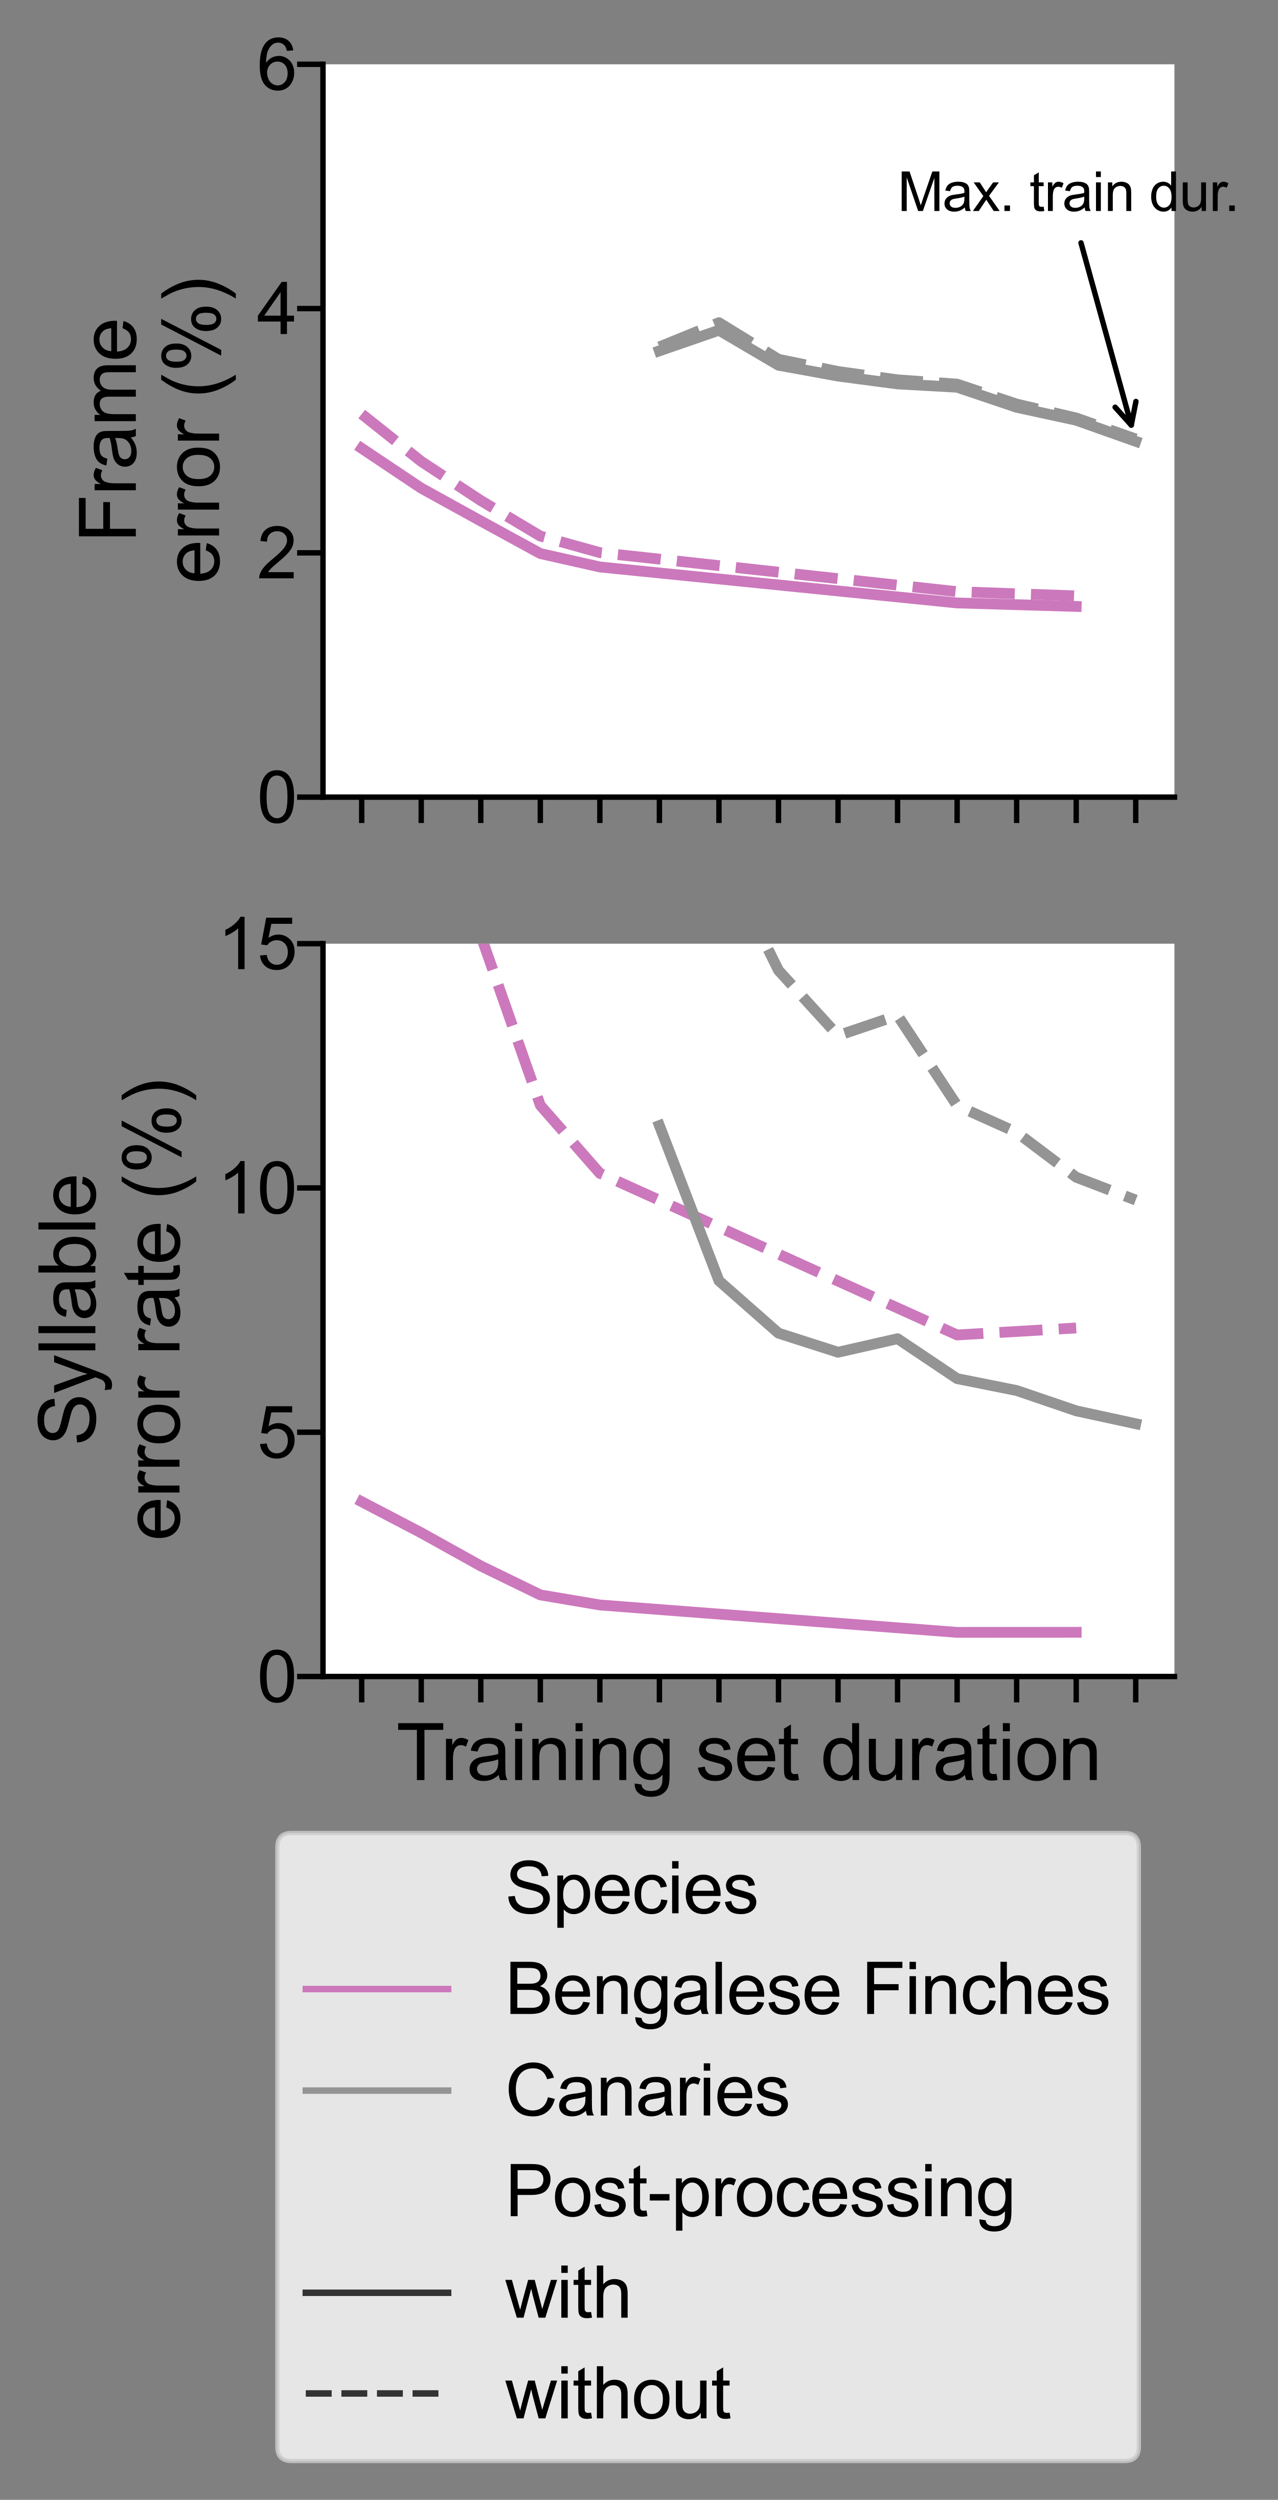 <?xml version="1.0" encoding="utf-8" standalone="no"?>
<!DOCTYPE svg PUBLIC "-//W3C//DTD SVG 1.1//EN"
  "http://www.w3.org/Graphics/SVG/1.1/DTD/svg11.dtd">
<svg height="463.589pt" version="1.1" viewBox="0 0 237.025 463.589" width="237.025pt" xmlns="http://www.w3.org/2000/svg" xmlns:xlink="http://www.w3.org/1999/xlink">
 <rect x="0" y="0" width="237.025" height="463.589" fill="#808080" stroke="none"/>
 <defs>
  <style type="text/css">*{stroke-linecap:butt;stroke-linejoin:round;}</style>
 </defs>
 <g id="figure_1">
  <g id="patch_1">
   <path d="M 0 463.589 
L 237.025 463.589 
L 237.025 0 
L 0 0 
z
" style="fill:none;"/>
  </g>
  <g id="axes_1">
   <g id="patch_2">
    <path d="M 59.904 147.824 
L 217.818 147.824 
L 217.818 11.924 
L 59.904 11.924 
z
" style="fill:#ffffff;"/>
   </g>
   <g id="matplotlib.axis_1">
    <g id="xtick_1">
     <g id="line2d_1">
      <defs>
       <path d="M 0 0 
L 0 4.8 
" id="me4cd575e4f" style="stroke:#000000;"/>
      </defs>
      <g>
       <use style="stroke:#000000;" x="67.082" xlink:href="#me4cd575e4f" y="147.824"/>
      </g>
     </g>
    </g>
    <g id="xtick_2">
     <g id="line2d_2">
      <g>
       <use style="stroke:#000000;" x="78.125" xlink:href="#me4cd575e4f" y="147.824"/>
      </g>
     </g>
    </g>
    <g id="xtick_3">
     <g id="line2d_3">
      <g>
       <use style="stroke:#000000;" x="89.168" xlink:href="#me4cd575e4f" y="147.824"/>
      </g>
     </g>
    </g>
    <g id="xtick_4">
     <g id="line2d_4">
      <g>
       <use style="stroke:#000000;" x="100.211" xlink:href="#me4cd575e4f" y="147.824"/>
      </g>
     </g>
    </g>
    <g id="xtick_5">
     <g id="line2d_5">
      <g>
       <use style="stroke:#000000;" x="111.254" xlink:href="#me4cd575e4f" y="147.824"/>
      </g>
     </g>
    </g>
    <g id="xtick_6">
     <g id="line2d_6">
      <g>
       <use style="stroke:#000000;" x="122.297" xlink:href="#me4cd575e4f" y="147.824"/>
      </g>
     </g>
    </g>
    <g id="xtick_7">
     <g id="line2d_7">
      <g>
       <use style="stroke:#000000;" x="133.34" xlink:href="#me4cd575e4f" y="147.824"/>
      </g>
     </g>
    </g>
    <g id="xtick_8">
     <g id="line2d_8">
      <g>
       <use style="stroke:#000000;" x="144.383" xlink:href="#me4cd575e4f" y="147.824"/>
      </g>
     </g>
    </g>
    <g id="xtick_9">
     <g id="line2d_9">
      <g>
       <use style="stroke:#000000;" x="155.426" xlink:href="#me4cd575e4f" y="147.824"/>
      </g>
     </g>
    </g>
    <g id="xtick_10">
     <g id="line2d_10">
      <g>
       <use style="stroke:#000000;" x="166.469" xlink:href="#me4cd575e4f" y="147.824"/>
      </g>
     </g>
    </g>
    <g id="xtick_11">
     <g id="line2d_11">
      <g>
       <use style="stroke:#000000;" x="177.512" xlink:href="#me4cd575e4f" y="147.824"/>
      </g>
     </g>
    </g>
    <g id="xtick_12">
     <g id="line2d_12">
      <g>
       <use style="stroke:#000000;" x="188.555" xlink:href="#me4cd575e4f" y="147.824"/>
      </g>
     </g>
    </g>
    <g id="xtick_13">
     <g id="line2d_13">
      <g>
       <use style="stroke:#000000;" x="199.598" xlink:href="#me4cd575e4f" y="147.824"/>
      </g>
     </g>
    </g>
    <g id="xtick_14">
     <g id="line2d_14">
      <g>
       <use style="stroke:#000000;" x="210.641" xlink:href="#me4cd575e4f" y="147.824"/>
      </g>
     </g>
    </g>
   </g>
   <g id="matplotlib.axis_2">
    <g id="ytick_1">
     <g id="line2d_15">
      <defs>
       <path d="M 0 0 
L -4.8 0 
" id="mebcdb7cc4c" style="stroke:#000000;"/>
      </defs>
      <g>
       <use style="stroke:#000000;" x="59.904" xlink:href="#mebcdb7cc4c" y="147.824"/>
      </g>
     </g>
     <g id="text_1">
      <!-- 0 -->
      <g transform="translate(47.664 152.548)scale(0.132 -0.132)">
       <defs>
        <path d="M 266 2259 
Q 266 3072 433 3567 
Q 600 4063 929 4331 
Q 1259 4600 1759 4600 
Q 2128 4600 2406 4451 
Q 2684 4303 2865 4023 
Q 3047 3744 3150 3342 
Q 3253 2941 3253 2259 
Q 3253 1453 3087 958 
Q 2922 463 2592 192 
Q 2263 -78 1759 -78 
Q 1097 -78 719 397 
Q 266 969 266 2259 
z
M 844 2259 
Q 844 1131 1108 757 
Q 1372 384 1759 384 
Q 2147 384 2411 759 
Q 2675 1134 2675 2259 
Q 2675 3391 2411 3762 
Q 2147 4134 1753 4134 
Q 1366 4134 1134 3806 
Q 844 3388 844 2259 
z
" id="ArialMT-30" transform="scale(0.016)"/>
       </defs>
       <use xlink:href="#ArialMT-30"/>
      </g>
     </g>
    </g>
    <g id="ytick_2">
     <g id="line2d_16">
      <g>
       <use style="stroke:#000000;" x="59.904" xlink:href="#mebcdb7cc4c" y="102.524"/>
      </g>
     </g>
     <g id="text_2">
      <!-- 2 -->
      <g transform="translate(47.664 107.248)scale(0.132 -0.132)">
       <defs>
        <path d="M 3222 541 
L 3222 0 
L 194 0 
Q 188 203 259 391 
Q 375 700 629 1000 
Q 884 1300 1366 1694 
Q 2113 2306 2375 2664 
Q 2638 3022 2638 3341 
Q 2638 3675 2398 3904 
Q 2159 4134 1775 4134 
Q 1369 4134 1125 3890 
Q 881 3647 878 3216 
L 300 3275 
Q 359 3922 746 4261 
Q 1134 4600 1788 4600 
Q 2447 4600 2831 4234 
Q 3216 3869 3216 3328 
Q 3216 3053 3103 2787 
Q 2991 2522 2730 2228 
Q 2469 1934 1863 1422 
Q 1356 997 1212 845 
Q 1069 694 975 541 
L 3222 541 
z
" id="ArialMT-32" transform="scale(0.016)"/>
       </defs>
       <use xlink:href="#ArialMT-32"/>
      </g>
     </g>
    </g>
    <g id="ytick_3">
     <g id="line2d_17">
      <g>
       <use style="stroke:#000000;" x="59.904" xlink:href="#mebcdb7cc4c" y="57.224"/>
      </g>
     </g>
     <g id="text_3">
      <!-- 4 -->
      <g transform="translate(47.664 61.948)scale(0.132 -0.132)">
       <defs>
        <path d="M 2069 0 
L 2069 1097 
L 81 1097 
L 81 1613 
L 2172 4581 
L 2631 4581 
L 2631 1613 
L 3250 1613 
L 3250 1097 
L 2631 1097 
L 2631 0 
L 2069 0 
z
M 2069 1613 
L 2069 3678 
L 634 1613 
L 2069 1613 
z
" id="ArialMT-34" transform="scale(0.016)"/>
       </defs>
       <use xlink:href="#ArialMT-34"/>
      </g>
     </g>
    </g>
    <g id="ytick_4">
     <g id="line2d_18">
      <g>
       <use style="stroke:#000000;" x="59.904" xlink:href="#mebcdb7cc4c" y="11.924"/>
      </g>
     </g>
     <g id="text_4">
      <!-- 6 -->
      <g transform="translate(47.664 16.648)scale(0.132 -0.132)">
       <defs>
        <path d="M 3184 3459 
L 2625 3416 
Q 2550 3747 2413 3897 
Q 2184 4138 1850 4138 
Q 1581 4138 1378 3988 
Q 1113 3794 959 3422 
Q 806 3050 800 2363 
Q 1003 2672 1297 2822 
Q 1591 2972 1913 2972 
Q 2475 2972 2870 2558 
Q 3266 2144 3266 1488 
Q 3266 1056 3080 686 
Q 2894 316 2569 119 
Q 2244 -78 1831 -78 
Q 1128 -78 684 439 
Q 241 956 241 2144 
Q 241 3472 731 4075 
Q 1159 4600 1884 4600 
Q 2425 4600 2770 4297 
Q 3116 3994 3184 3459 
z
M 888 1484 
Q 888 1194 1011 928 
Q 1134 663 1356 523 
Q 1578 384 1822 384 
Q 2178 384 2434 671 
Q 2691 959 2691 1453 
Q 2691 1928 2437 2201 
Q 2184 2475 1800 2475 
Q 1419 2475 1153 2201 
Q 888 1928 888 1484 
z
" id="ArialMT-36" transform="scale(0.016)"/>
       </defs>
       <use xlink:href="#ArialMT-36"/>
      </g>
     </g>
    </g>
    <g id="text_5">
     <!-- Frame -->
     <g transform="translate(25.192 100.674)rotate(-90)scale(0.144 -0.144)">
      <defs>
       <path d="M 525 0 
L 525 4581 
L 3616 4581 
L 3616 4041 
L 1131 4041 
L 1131 2622 
L 3281 2622 
L 3281 2081 
L 1131 2081 
L 1131 0 
L 525 0 
z
" id="ArialMT-46" transform="scale(0.016)"/>
       <path d="M 416 0 
L 416 3319 
L 922 3319 
L 922 2816 
Q 1116 3169 1280 3281 
Q 1444 3394 1641 3394 
Q 1925 3394 2219 3213 
L 2025 2691 
Q 1819 2813 1613 2813 
Q 1428 2813 1281 2702 
Q 1134 2591 1072 2394 
Q 978 2094 978 1738 
L 978 0 
L 416 0 
z
" id="ArialMT-72" transform="scale(0.016)"/>
       <path d="M 2588 409 
Q 2275 144 1986 34 
Q 1697 -75 1366 -75 
Q 819 -75 525 192 
Q 231 459 231 875 
Q 231 1119 342 1320 
Q 453 1522 633 1644 
Q 813 1766 1038 1828 
Q 1203 1872 1538 1913 
Q 2219 1994 2541 2106 
Q 2544 2222 2544 2253 
Q 2544 2597 2384 2738 
Q 2169 2928 1744 2928 
Q 1347 2928 1158 2789 
Q 969 2650 878 2297 
L 328 2372 
Q 403 2725 575 2942 
Q 747 3159 1072 3276 
Q 1397 3394 1825 3394 
Q 2250 3394 2515 3294 
Q 2781 3194 2906 3042 
Q 3031 2891 3081 2659 
Q 3109 2516 3109 2141 
L 3109 1391 
Q 3109 606 3145 398 
Q 3181 191 3288 0 
L 2700 0 
Q 2613 175 2588 409 
z
M 2541 1666 
Q 2234 1541 1622 1453 
Q 1275 1403 1131 1340 
Q 988 1278 909 1158 
Q 831 1038 831 891 
Q 831 666 1001 516 
Q 1172 366 1500 366 
Q 1825 366 2078 508 
Q 2331 650 2450 897 
Q 2541 1088 2541 1459 
L 2541 1666 
z
" id="ArialMT-61" transform="scale(0.016)"/>
       <path d="M 422 0 
L 422 3319 
L 925 3319 
L 925 2853 
Q 1081 3097 1340 3245 
Q 1600 3394 1931 3394 
Q 2300 3394 2536 3241 
Q 2772 3088 2869 2813 
Q 3263 3394 3894 3394 
Q 4388 3394 4653 3120 
Q 4919 2847 4919 2278 
L 4919 0 
L 4359 0 
L 4359 2091 
Q 4359 2428 4304 2576 
Q 4250 2725 4106 2815 
Q 3963 2906 3769 2906 
Q 3419 2906 3187 2673 
Q 2956 2441 2956 1928 
L 2956 0 
L 2394 0 
L 2394 2156 
Q 2394 2531 2256 2718 
Q 2119 2906 1806 2906 
Q 1569 2906 1367 2781 
Q 1166 2656 1075 2415 
Q 984 2175 984 1722 
L 984 0 
L 422 0 
z
" id="ArialMT-6d" transform="scale(0.016)"/>
       <path d="M 2694 1069 
L 3275 997 
Q 3138 488 2766 206 
Q 2394 -75 1816 -75 
Q 1088 -75 661 373 
Q 234 822 234 1631 
Q 234 2469 665 2931 
Q 1097 3394 1784 3394 
Q 2450 3394 2872 2941 
Q 3294 2488 3294 1666 
Q 3294 1616 3291 1516 
L 816 1516 
Q 847 969 1125 678 
Q 1403 388 1819 388 
Q 2128 388 2347 550 
Q 2566 713 2694 1069 
z
M 847 1978 
L 2700 1978 
Q 2663 2397 2488 2606 
Q 2219 2931 1791 2931 
Q 1403 2931 1139 2672 
Q 875 2413 847 1978 
z
" id="ArialMT-65" transform="scale(0.016)"/>
      </defs>
      <use xlink:href="#ArialMT-46"/>
      <use x="61.084" xlink:href="#ArialMT-72"/>
      <use x="94.385" xlink:href="#ArialMT-61"/>
      <use x="150" xlink:href="#ArialMT-6d"/>
      <use x="233.301" xlink:href="#ArialMT-65"/>
     </g>
     <!-- error (%) -->
     <g transform="translate(40.633 108.271)rotate(-90)scale(0.144 -0.144)">
      <defs>
       <path d="M 213 1659 
Q 213 2581 725 3025 
Q 1153 3394 1769 3394 
Q 2453 3394 2887 2945 
Q 3322 2497 3322 1706 
Q 3322 1066 3130 698 
Q 2938 331 2570 128 
Q 2203 -75 1769 -75 
Q 1072 -75 642 372 
Q 213 819 213 1659 
z
M 791 1659 
Q 791 1022 1069 705 
Q 1347 388 1769 388 
Q 2188 388 2466 706 
Q 2744 1025 2744 1678 
Q 2744 2294 2464 2611 
Q 2184 2928 1769 2928 
Q 1347 2928 1069 2612 
Q 791 2297 791 1659 
z
" id="ArialMT-6f" transform="scale(0.016)"/>
       <path id="ArialMT-20" transform="scale(0.016)"/>
       <path d="M 1497 -1347 
Q 1031 -759 709 28 
Q 388 816 388 1659 
Q 388 2403 628 3084 
Q 909 3875 1497 4659 
L 1900 4659 
Q 1522 4009 1400 3731 
Q 1209 3300 1100 2831 
Q 966 2247 966 1656 
Q 966 153 1900 -1347 
L 1497 -1347 
z
" id="ArialMT-28" transform="scale(0.016)"/>
       <path d="M 372 3481 
Q 372 3972 619 4315 
Q 866 4659 1334 4659 
Q 1766 4659 2048 4351 
Q 2331 4044 2331 3447 
Q 2331 2866 2045 2552 
Q 1759 2238 1341 2238 
Q 925 2238 648 2547 
Q 372 2856 372 3481 
z
M 1350 4272 
Q 1141 4272 1002 4090 
Q 863 3909 863 3425 
Q 863 2984 1003 2804 
Q 1144 2625 1350 2625 
Q 1563 2625 1702 2806 
Q 1841 2988 1841 3469 
Q 1841 3913 1700 4092 
Q 1559 4272 1350 4272 
z
M 1353 -169 
L 3859 4659 
L 4316 4659 
L 1819 -169 
L 1353 -169 
z
M 3334 1075 
Q 3334 1569 3581 1911 
Q 3828 2253 4300 2253 
Q 4731 2253 5014 1945 
Q 5297 1638 5297 1041 
Q 5297 459 5011 145 
Q 4725 -169 4303 -169 
Q 3888 -169 3611 142 
Q 3334 453 3334 1075 
z
M 4316 1866 
Q 4103 1866 3964 1684 
Q 3825 1503 3825 1019 
Q 3825 581 3965 400 
Q 4106 219 4313 219 
Q 4528 219 4667 400 
Q 4806 581 4806 1063 
Q 4806 1506 4665 1686 
Q 4525 1866 4316 1866 
z
" id="ArialMT-25" transform="scale(0.016)"/>
       <path d="M 791 -1347 
L 388 -1347 
Q 1322 153 1322 1656 
Q 1322 2244 1188 2822 
Q 1081 3291 891 3722 
Q 769 4003 388 4659 
L 791 4659 
Q 1378 3875 1659 3084 
Q 1900 2403 1900 1659 
Q 1900 816 1576 28 
Q 1253 -759 791 -1347 
z
" id="ArialMT-29" transform="scale(0.016)"/>
      </defs>
      <use xlink:href="#ArialMT-65"/>
      <use x="55.615" xlink:href="#ArialMT-72"/>
      <use x="88.916" xlink:href="#ArialMT-72"/>
      <use x="122.217" xlink:href="#ArialMT-6f"/>
      <use x="177.832" xlink:href="#ArialMT-72"/>
      <use x="211.133" xlink:href="#ArialMT-20"/>
      <use x="238.916" xlink:href="#ArialMT-28"/>
      <use x="272.217" xlink:href="#ArialMT-25"/>
      <use x="361.133" xlink:href="#ArialMT-29"/>
     </g>
    </g>
   </g>
   <g id="line2d_19">
    <path clip-path="url(#pa25488ebdf)" d="M 67.082 83.142 
L 78.125 90.528 
L 89.168 96.617 
L 100.211 102.653 
L 111.254 105.144 
L 177.512 111.815 
L 199.598 112.463 
" style="fill:none;stroke:#cc78bc;stroke-linecap:square;stroke-width:2;"/>
   </g>
   <g id="line2d_20">
    <path clip-path="url(#pa25488ebdf)" d="M 67.082 76.782 
L 78.125 85.571 
L 89.168 92.827 
L 100.211 99.414 
L 111.254 102.484 
L 177.512 109.728 
L 199.598 110.503 
" style="fill:none;stroke:#cc78bc;stroke-dasharray:8,3;stroke-dashoffset:0;stroke-width:2;"/>
   </g>
   <g id="line2d_21">
    <path clip-path="url(#pa25488ebdf)" d="M 122.297 65.061 
L 133.34 61.24 
L 144.383 67.732 
L 155.426 69.743 
L 166.469 71.199 
L 177.512 71.811 
L 188.555 75.537 
L 199.598 77.931 
L 210.641 81.845 
" style="fill:none;stroke:#949494;stroke-linecap:square;stroke-width:2;"/>
   </g>
   <g id="line2d_22">
    <path clip-path="url(#pa25488ebdf)" d="M 122.297 64.337 
L 133.34 59.835 
L 144.383 66.631 
L 155.426 68.894 
L 166.469 70.441 
L 177.512 71.235 
L 188.555 74.936 
L 199.598 77.516 
L 210.641 81.414 
" style="fill:none;stroke:#949494;stroke-dasharray:8,3;stroke-dashoffset:0;stroke-width:2;"/>
   </g>
   <g id="patch_3">
    <path d="M 59.904 147.824 
L 59.904 11.924 
" style="fill:none;stroke:#000000;stroke-linecap:square;stroke-linejoin:miter;"/>
   </g>
   <g id="patch_4">
    <path d="M 59.904 147.824 
L 217.818 147.824 
" style="fill:none;stroke:#000000;stroke-linecap:square;stroke-linejoin:miter;"/>
   </g>
   <g id="patch_5">
    <path d="M 200.49 45.041 
Q 205.3 62.479 209.812 78.84 
" style="fill:none;stroke:#000000;stroke-linecap:round;"/>
    <path d="M 210.676 74.452 
L 209.812 78.84 
L 206.82 75.515 
" style="fill:none;stroke:#000000;stroke-linecap:round;"/>
   </g>
   <g id="text_6">
    <!-- Max. train dur. -->
    <g transform="translate(166.469 39.13)scale(0.1 -0.1)">
     <defs>
      <path d="M 475 0 
L 475 4581 
L 1388 4581 
L 2472 1338 
Q 2622 884 2691 659 
Q 2769 909 2934 1394 
L 4031 4581 
L 4847 4581 
L 4847 0 
L 4263 0 
L 4263 3834 
L 2931 0 
L 2384 0 
L 1059 3900 
L 1059 0 
L 475 0 
z
" id="ArialMT-4d" transform="scale(0.016)"/>
      <path d="M 47 0 
L 1259 1725 
L 138 3319 
L 841 3319 
L 1350 2541 
Q 1494 2319 1581 2169 
Q 1719 2375 1834 2534 
L 2394 3319 
L 3066 3319 
L 1919 1756 
L 3153 0 
L 2463 0 
L 1781 1031 
L 1600 1309 
L 728 0 
L 47 0 
z
" id="ArialMT-78" transform="scale(0.016)"/>
      <path d="M 581 0 
L 581 641 
L 1222 641 
L 1222 0 
L 581 0 
z
" id="ArialMT-2e" transform="scale(0.016)"/>
      <path d="M 1650 503 
L 1731 6 
Q 1494 -44 1306 -44 
Q 1000 -44 831 53 
Q 663 150 594 308 
Q 525 466 525 972 
L 525 2881 
L 113 2881 
L 113 3319 
L 525 3319 
L 525 4141 
L 1084 4478 
L 1084 3319 
L 1650 3319 
L 1650 2881 
L 1084 2881 
L 1084 941 
Q 1084 700 1114 631 
Q 1144 563 1211 522 
Q 1278 481 1403 481 
Q 1497 481 1650 503 
z
" id="ArialMT-74" transform="scale(0.016)"/>
      <path d="M 425 3934 
L 425 4581 
L 988 4581 
L 988 3934 
L 425 3934 
z
M 425 0 
L 425 3319 
L 988 3319 
L 988 0 
L 425 0 
z
" id="ArialMT-69" transform="scale(0.016)"/>
      <path d="M 422 0 
L 422 3319 
L 928 3319 
L 928 2847 
Q 1294 3394 1984 3394 
Q 2284 3394 2536 3286 
Q 2788 3178 2913 3003 
Q 3038 2828 3088 2588 
Q 3119 2431 3119 2041 
L 3119 0 
L 2556 0 
L 2556 2019 
Q 2556 2363 2490 2533 
Q 2425 2703 2258 2804 
Q 2091 2906 1866 2906 
Q 1506 2906 1245 2678 
Q 984 2450 984 1813 
L 984 0 
L 422 0 
z
" id="ArialMT-6e" transform="scale(0.016)"/>
      <path d="M 2575 0 
L 2575 419 
Q 2259 -75 1647 -75 
Q 1250 -75 917 144 
Q 584 363 401 755 
Q 219 1147 219 1656 
Q 219 2153 384 2558 
Q 550 2963 881 3178 
Q 1213 3394 1622 3394 
Q 1922 3394 2156 3267 
Q 2391 3141 2538 2938 
L 2538 4581 
L 3097 4581 
L 3097 0 
L 2575 0 
z
M 797 1656 
Q 797 1019 1065 703 
Q 1334 388 1700 388 
Q 2069 388 2326 689 
Q 2584 991 2584 1609 
Q 2584 2291 2321 2609 
Q 2059 2928 1675 2928 
Q 1300 2928 1048 2622 
Q 797 2316 797 1656 
z
" id="ArialMT-64" transform="scale(0.016)"/>
      <path d="M 2597 0 
L 2597 488 
Q 2209 -75 1544 -75 
Q 1250 -75 995 37 
Q 741 150 617 320 
Q 494 491 444 738 
Q 409 903 409 1263 
L 409 3319 
L 972 3319 
L 972 1478 
Q 972 1038 1006 884 
Q 1059 663 1231 536 
Q 1403 409 1656 409 
Q 1909 409 2131 539 
Q 2353 669 2445 892 
Q 2538 1116 2538 1541 
L 2538 3319 
L 3100 3319 
L 3100 0 
L 2597 0 
z
" id="ArialMT-75" transform="scale(0.016)"/>
     </defs>
     <use xlink:href="#ArialMT-4d"/>
     <use x="83.301" xlink:href="#ArialMT-61"/>
     <use x="138.916" xlink:href="#ArialMT-78"/>
     <use x="188.916" xlink:href="#ArialMT-2e"/>
     <use x="216.699" xlink:href="#ArialMT-20"/>
     <use x="244.482" xlink:href="#ArialMT-74"/>
     <use x="272.266" xlink:href="#ArialMT-72"/>
     <use x="305.566" xlink:href="#ArialMT-61"/>
     <use x="361.182" xlink:href="#ArialMT-69"/>
     <use x="383.398" xlink:href="#ArialMT-6e"/>
     <use x="439.014" xlink:href="#ArialMT-20"/>
     <use x="466.797" xlink:href="#ArialMT-64"/>
     <use x="522.412" xlink:href="#ArialMT-75"/>
     <use x="578.027" xlink:href="#ArialMT-72"/>
     <use x="605.828" xlink:href="#ArialMT-2e"/>
    </g>
   </g>
  </g>
  <g id="axes_2">
   <g id="patch_6">
    <path d="M 59.904 310.904 
L 217.818 310.904 
L 217.818 175.004 
L 59.904 175.004 
z
" style="fill:#ffffff;"/>
   </g>
   <g id="matplotlib.axis_3">
    <g id="xtick_15">
     <g id="line2d_23">
      <g>
       <use style="stroke:#000000;" x="67.082" xlink:href="#me4cd575e4f" y="310.904"/>
      </g>
     </g>
    </g>
    <g id="xtick_16">
     <g id="line2d_24">
      <g>
       <use style="stroke:#000000;" x="78.125" xlink:href="#me4cd575e4f" y="310.904"/>
      </g>
     </g>
    </g>
    <g id="xtick_17">
     <g id="line2d_25">
      <g>
       <use style="stroke:#000000;" x="89.168" xlink:href="#me4cd575e4f" y="310.904"/>
      </g>
     </g>
    </g>
    <g id="xtick_18">
     <g id="line2d_26">
      <g>
       <use style="stroke:#000000;" x="100.211" xlink:href="#me4cd575e4f" y="310.904"/>
      </g>
     </g>
    </g>
    <g id="xtick_19">
     <g id="line2d_27">
      <g>
       <use style="stroke:#000000;" x="111.254" xlink:href="#me4cd575e4f" y="310.904"/>
      </g>
     </g>
    </g>
    <g id="xtick_20">
     <g id="line2d_28">
      <g>
       <use style="stroke:#000000;" x="122.297" xlink:href="#me4cd575e4f" y="310.904"/>
      </g>
     </g>
    </g>
    <g id="xtick_21">
     <g id="line2d_29">
      <g>
       <use style="stroke:#000000;" x="133.34" xlink:href="#me4cd575e4f" y="310.904"/>
      </g>
     </g>
    </g>
    <g id="xtick_22">
     <g id="line2d_30">
      <g>
       <use style="stroke:#000000;" x="144.383" xlink:href="#me4cd575e4f" y="310.904"/>
      </g>
     </g>
    </g>
    <g id="xtick_23">
     <g id="line2d_31">
      <g>
       <use style="stroke:#000000;" x="155.426" xlink:href="#me4cd575e4f" y="310.904"/>
      </g>
     </g>
    </g>
    <g id="xtick_24">
     <g id="line2d_32">
      <g>
       <use style="stroke:#000000;" x="166.469" xlink:href="#me4cd575e4f" y="310.904"/>
      </g>
     </g>
    </g>
    <g id="xtick_25">
     <g id="line2d_33">
      <g>
       <use style="stroke:#000000;" x="177.512" xlink:href="#me4cd575e4f" y="310.904"/>
      </g>
     </g>
    </g>
    <g id="xtick_26">
     <g id="line2d_34">
      <g>
       <use style="stroke:#000000;" x="188.555" xlink:href="#me4cd575e4f" y="310.904"/>
      </g>
     </g>
    </g>
    <g id="xtick_27">
     <g id="line2d_35">
      <g>
       <use style="stroke:#000000;" x="199.598" xlink:href="#me4cd575e4f" y="310.904"/>
      </g>
     </g>
    </g>
    <g id="xtick_28">
     <g id="line2d_36">
      <g>
       <use style="stroke:#000000;" x="210.641" xlink:href="#me4cd575e4f" y="310.904"/>
      </g>
     </g>
    </g>
    <g id="text_7">
     <!-- Training set duration -->
     <g transform="translate(73.5 330.111)scale(0.144 -0.144)">
      <defs>
       <path d="M 1659 0 
L 1659 4041 
L 150 4041 
L 150 4581 
L 3781 4581 
L 3781 4041 
L 2266 4041 
L 2266 0 
L 1659 0 
z
" id="ArialMT-54" transform="scale(0.016)"/>
       <path d="M 319 -275 
L 866 -356 
Q 900 -609 1056 -725 
Q 1266 -881 1628 -881 
Q 2019 -881 2231 -725 
Q 2444 -569 2519 -288 
Q 2563 -116 2559 434 
Q 2191 0 1641 0 
Q 956 0 581 494 
Q 206 988 206 1678 
Q 206 2153 378 2554 
Q 550 2956 876 3175 
Q 1203 3394 1644 3394 
Q 2231 3394 2613 2919 
L 2613 3319 
L 3131 3319 
L 3131 450 
Q 3131 -325 2973 -648 
Q 2816 -972 2473 -1159 
Q 2131 -1347 1631 -1347 
Q 1038 -1347 672 -1080 
Q 306 -813 319 -275 
z
M 784 1719 
Q 784 1066 1043 766 
Q 1303 466 1694 466 
Q 2081 466 2343 764 
Q 2606 1063 2606 1700 
Q 2606 2309 2336 2618 
Q 2066 2928 1684 2928 
Q 1309 2928 1046 2623 
Q 784 2319 784 1719 
z
" id="ArialMT-67" transform="scale(0.016)"/>
       <path d="M 197 991 
L 753 1078 
Q 800 744 1014 566 
Q 1228 388 1613 388 
Q 2000 388 2187 545 
Q 2375 703 2375 916 
Q 2375 1106 2209 1216 
Q 2094 1291 1634 1406 
Q 1016 1563 777 1677 
Q 538 1791 414 1992 
Q 291 2194 291 2438 
Q 291 2659 392 2848 
Q 494 3038 669 3163 
Q 800 3259 1026 3326 
Q 1253 3394 1513 3394 
Q 1903 3394 2198 3281 
Q 2494 3169 2634 2976 
Q 2775 2784 2828 2463 
L 2278 2388 
Q 2241 2644 2061 2787 
Q 1881 2931 1553 2931 
Q 1166 2931 1000 2803 
Q 834 2675 834 2503 
Q 834 2394 903 2306 
Q 972 2216 1119 2156 
Q 1203 2125 1616 2013 
Q 2213 1853 2448 1751 
Q 2684 1650 2818 1456 
Q 2953 1263 2953 975 
Q 2953 694 2789 445 
Q 2625 197 2315 61 
Q 2006 -75 1616 -75 
Q 969 -75 630 194 
Q 291 463 197 991 
z
" id="ArialMT-73" transform="scale(0.016)"/>
      </defs>
      <use xlink:href="#ArialMT-54"/>
      <use x="57.334" xlink:href="#ArialMT-72"/>
      <use x="90.635" xlink:href="#ArialMT-61"/>
      <use x="146.25" xlink:href="#ArialMT-69"/>
      <use x="168.467" xlink:href="#ArialMT-6e"/>
      <use x="224.082" xlink:href="#ArialMT-69"/>
      <use x="246.299" xlink:href="#ArialMT-6e"/>
      <use x="301.914" xlink:href="#ArialMT-67"/>
      <use x="357.529" xlink:href="#ArialMT-20"/>
      <use x="385.312" xlink:href="#ArialMT-73"/>
      <use x="435.312" xlink:href="#ArialMT-65"/>
      <use x="490.928" xlink:href="#ArialMT-74"/>
      <use x="518.711" xlink:href="#ArialMT-20"/>
      <use x="546.494" xlink:href="#ArialMT-64"/>
      <use x="602.109" xlink:href="#ArialMT-75"/>
      <use x="657.725" xlink:href="#ArialMT-72"/>
      <use x="691.025" xlink:href="#ArialMT-61"/>
      <use x="746.641" xlink:href="#ArialMT-74"/>
      <use x="774.424" xlink:href="#ArialMT-69"/>
      <use x="796.641" xlink:href="#ArialMT-6f"/>
      <use x="852.256" xlink:href="#ArialMT-6e"/>
     </g>
    </g>
   </g>
   <g id="matplotlib.axis_4">
    <g id="ytick_5">
     <g id="line2d_37">
      <g>
       <use style="stroke:#000000;" x="59.904" xlink:href="#mebcdb7cc4c" y="310.904"/>
      </g>
     </g>
     <g id="text_8">
      <!-- 0 -->
      <g transform="translate(47.664 315.628)scale(0.132 -0.132)">
       <use xlink:href="#ArialMT-30"/>
      </g>
     </g>
    </g>
    <g id="ytick_6">
     <g id="line2d_38">
      <g>
       <use style="stroke:#000000;" x="59.904" xlink:href="#mebcdb7cc4c" y="265.604"/>
      </g>
     </g>
     <g id="text_9">
      <!-- 5 -->
      <g transform="translate(47.664 270.328)scale(0.132 -0.132)">
       <defs>
        <path d="M 266 1200 
L 856 1250 
Q 922 819 1161 601 
Q 1400 384 1738 384 
Q 2144 384 2425 690 
Q 2706 997 2706 1503 
Q 2706 1984 2436 2262 
Q 2166 2541 1728 2541 
Q 1456 2541 1237 2417 
Q 1019 2294 894 2097 
L 366 2166 
L 809 4519 
L 3088 4519 
L 3088 3981 
L 1259 3981 
L 1013 2750 
Q 1425 3038 1878 3038 
Q 2478 3038 2890 2622 
Q 3303 2206 3303 1553 
Q 3303 931 2941 478 
Q 2500 -78 1738 -78 
Q 1113 -78 717 272 
Q 322 622 266 1200 
z
" id="ArialMT-35" transform="scale(0.016)"/>
       </defs>
       <use xlink:href="#ArialMT-35"/>
      </g>
     </g>
    </g>
    <g id="ytick_7">
     <g id="line2d_39">
      <g>
       <use style="stroke:#000000;" x="59.904" xlink:href="#mebcdb7cc4c" y="220.304"/>
      </g>
     </g>
     <g id="text_10">
      <!-- 10 -->
      <g transform="translate(40.324 225.028)scale(0.132 -0.132)">
       <defs>
        <path d="M 2384 0 
L 1822 0 
L 1822 3584 
Q 1619 3391 1289 3197 
Q 959 3003 697 2906 
L 697 3450 
Q 1169 3672 1522 3987 
Q 1875 4303 2022 4600 
L 2384 4600 
L 2384 0 
z
" id="ArialMT-31" transform="scale(0.016)"/>
       </defs>
       <use xlink:href="#ArialMT-31"/>
       <use x="55.615" xlink:href="#ArialMT-30"/>
      </g>
     </g>
    </g>
    <g id="ytick_8">
     <g id="line2d_40">
      <g>
       <use style="stroke:#000000;" x="59.904" xlink:href="#mebcdb7cc4c" y="175.004"/>
      </g>
     </g>
     <g id="text_11">
      <!-- 15 -->
      <g transform="translate(40.324 179.728)scale(0.132 -0.132)">
       <use xlink:href="#ArialMT-31"/>
       <use x="55.615" xlink:href="#ArialMT-35"/>
      </g>
     </g>
    </g>
    <g id="text_12">
     <!-- Syllable -->
     <g transform="translate(17.683 268.168)rotate(-90)scale(0.144 -0.144)">
      <defs>
       <path d="M 288 1472 
L 859 1522 
Q 900 1178 1048 958 
Q 1197 738 1509 602 
Q 1822 466 2213 466 
Q 2559 466 2825 569 
Q 3091 672 3220 851 
Q 3350 1031 3350 1244 
Q 3350 1459 3225 1620 
Q 3100 1781 2813 1891 
Q 2628 1963 1997 2114 
Q 1366 2266 1113 2400 
Q 784 2572 623 2826 
Q 463 3081 463 3397 
Q 463 3744 659 4045 
Q 856 4347 1234 4503 
Q 1613 4659 2075 4659 
Q 2584 4659 2973 4495 
Q 3363 4331 3572 4012 
Q 3781 3694 3797 3291 
L 3216 3247 
Q 3169 3681 2898 3903 
Q 2628 4125 2100 4125 
Q 1550 4125 1298 3923 
Q 1047 3722 1047 3438 
Q 1047 3191 1225 3031 
Q 1400 2872 2139 2705 
Q 2878 2538 3153 2413 
Q 3553 2228 3743 1945 
Q 3934 1663 3934 1294 
Q 3934 928 3725 604 
Q 3516 281 3123 101 
Q 2731 -78 2241 -78 
Q 1619 -78 1198 103 
Q 778 284 539 648 
Q 300 1013 288 1472 
z
" id="ArialMT-53" transform="scale(0.016)"/>
       <path d="M 397 -1278 
L 334 -750 
Q 519 -800 656 -800 
Q 844 -800 956 -737 
Q 1069 -675 1141 -563 
Q 1194 -478 1313 -144 
Q 1328 -97 1363 -6 
L 103 3319 
L 709 3319 
L 1400 1397 
Q 1534 1031 1641 628 
Q 1738 1016 1872 1384 
L 2581 3319 
L 3144 3319 
L 1881 -56 
Q 1678 -603 1566 -809 
Q 1416 -1088 1222 -1217 
Q 1028 -1347 759 -1347 
Q 597 -1347 397 -1278 
z
" id="ArialMT-79" transform="scale(0.016)"/>
       <path d="M 409 0 
L 409 4581 
L 972 4581 
L 972 0 
L 409 0 
z
" id="ArialMT-6c" transform="scale(0.016)"/>
       <path d="M 941 0 
L 419 0 
L 419 4581 
L 981 4581 
L 981 2947 
Q 1338 3394 1891 3394 
Q 2197 3394 2470 3270 
Q 2744 3147 2920 2923 
Q 3097 2700 3197 2384 
Q 3297 2069 3297 1709 
Q 3297 856 2875 390 
Q 2453 -75 1863 -75 
Q 1275 -75 941 416 
L 941 0 
z
M 934 1684 
Q 934 1088 1097 822 
Q 1363 388 1816 388 
Q 2184 388 2453 708 
Q 2722 1028 2722 1663 
Q 2722 2313 2464 2622 
Q 2206 2931 1841 2931 
Q 1472 2931 1203 2611 
Q 934 2291 934 1684 
z
" id="ArialMT-62" transform="scale(0.016)"/>
      </defs>
      <use xlink:href="#ArialMT-53"/>
      <use x="66.699" xlink:href="#ArialMT-79"/>
      <use x="116.699" xlink:href="#ArialMT-6c"/>
      <use x="138.916" xlink:href="#ArialMT-6c"/>
      <use x="161.133" xlink:href="#ArialMT-61"/>
      <use x="216.748" xlink:href="#ArialMT-62"/>
      <use x="272.363" xlink:href="#ArialMT-6c"/>
      <use x="294.58" xlink:href="#ArialMT-65"/>
     </g>
     <!-- error rate (%) -->
     <g transform="translate(33.293 285.757)rotate(-90)scale(0.144 -0.144)">
      <use xlink:href="#ArialMT-65"/>
      <use x="55.615" xlink:href="#ArialMT-72"/>
      <use x="88.916" xlink:href="#ArialMT-72"/>
      <use x="122.217" xlink:href="#ArialMT-6f"/>
      <use x="177.832" xlink:href="#ArialMT-72"/>
      <use x="211.133" xlink:href="#ArialMT-20"/>
      <use x="238.916" xlink:href="#ArialMT-72"/>
      <use x="272.217" xlink:href="#ArialMT-61"/>
      <use x="327.832" xlink:href="#ArialMT-74"/>
      <use x="355.615" xlink:href="#ArialMT-65"/>
      <use x="411.23" xlink:href="#ArialMT-20"/>
      <use x="439.014" xlink:href="#ArialMT-28"/>
      <use x="472.314" xlink:href="#ArialMT-25"/>
      <use x="561.23" xlink:href="#ArialMT-29"/>
     </g>
    </g>
   </g>
   <g id="line2d_41">
    <path clip-path="url(#pf890b68ede)" d="M 67.082 278.49 
L 78.125 284.26 
L 89.168 290.4 
L 100.211 295.772 
L 111.254 297.64 
L 177.512 302.721 
L 199.598 302.71 
" style="fill:none;stroke:#cc78bc;stroke-linecap:square;stroke-width:2;"/>
   </g>
   <g id="line2d_42">
    <path clip-path="url(#pf890b68ede)" d="M 67.082 98.39 
L 78.125 135.895 
L 89.168 173.493 
L 100.211 204.979 
L 111.254 217.589 
L 177.512 247.565 
L 199.598 246.268 
" style="fill:none;stroke:#cc78bc;stroke-dasharray:8,3;stroke-dashoffset:0;stroke-width:2;"/>
   </g>
   <g id="line2d_43">
    <path clip-path="url(#pf890b68ede)" d="M 122.297 208.736 
L 133.34 237.515 
L 144.383 247.235 
L 155.426 250.773 
L 166.469 248.26 
L 177.512 255.663 
L 188.555 257.871 
L 199.598 261.636 
L 210.641 264.03 
" style="fill:none;stroke:#949494;stroke-linecap:square;stroke-width:2;"/>
   </g>
   <g id="line2d_44">
    <path clip-path="url(#pf890b68ede)" d="M 122.297 113.558 
L 133.34 157.636 
L 144.383 179.945 
L 155.426 192.047 
L 166.469 188.307 
L 177.512 205.037 
L 188.555 209.996 
L 199.598 218.317 
L 210.641 222.549 
" style="fill:none;stroke:#949494;stroke-dasharray:8,3;stroke-dashoffset:0;stroke-width:2;"/>
   </g>
   <g id="line2d_45"/>
   <g id="line2d_46"/>
   <g id="line2d_47"/>
   <g id="line2d_48"/>
   <g id="patch_7">
    <path d="M 59.904 310.904 
L 59.904 175.004 
" style="fill:none;stroke:#000000;stroke-linecap:square;stroke-linejoin:miter;"/>
   </g>
   <g id="patch_8">
    <path d="M 59.904 310.904 
L 217.818 310.904 
" style="fill:none;stroke:#000000;stroke-linecap:square;stroke-linejoin:miter;"/>
   </g>
  </g>
  <g id="axes_3">
   <g id="matplotlib.axis_5">
    <g id="xtick_29">
     <g id="text_13">
      <!-- 0.0 -->
      <g style="opacity:0;" transform="translate(50.73 328.652)scale(0.132 -0.132)">
       <use xlink:href="#ArialMT-30"/>
       <use x="55.615" xlink:href="#ArialMT-2e"/>
       <use x="83.398" xlink:href="#ArialMT-30"/>
      </g>
     </g>
    </g>
    <g id="xtick_30">
     <g id="text_14">
      <!-- 0.5 -->
      <g style="opacity:0;" transform="translate(129.687 328.652)scale(0.132 -0.132)">
       <use xlink:href="#ArialMT-30"/>
       <use x="55.615" xlink:href="#ArialMT-2e"/>
       <use x="83.398" xlink:href="#ArialMT-35"/>
      </g>
     </g>
    </g>
    <g id="xtick_31">
     <g id="text_15">
      <!-- 1.0 -->
      <g style="opacity:0;" transform="translate(208.644 328.652)scale(0.132 -0.132)">
       <use xlink:href="#ArialMT-31"/>
       <use x="55.615" xlink:href="#ArialMT-2e"/>
       <use x="83.398" xlink:href="#ArialMT-30"/>
      </g>
     </g>
    </g>
   </g>
   <g id="matplotlib.axis_6">
    <g id="ytick_9">
     <g id="text_16">
      <!-- 0.0 -->
      <g style="opacity:0;" transform="translate(33.256 315.628)scale(0.132 -0.132)">
       <use xlink:href="#ArialMT-30"/>
       <use x="55.615" xlink:href="#ArialMT-2e"/>
       <use x="83.398" xlink:href="#ArialMT-30"/>
      </g>
     </g>
    </g>
    <g id="ytick_10">
     <g id="text_17">
      <!-- 0.2 -->
      <g style="opacity:0;" transform="translate(33.256 255.832)scale(0.132 -0.132)">
       <use xlink:href="#ArialMT-30"/>
       <use x="55.615" xlink:href="#ArialMT-2e"/>
       <use x="83.398" xlink:href="#ArialMT-32"/>
      </g>
     </g>
    </g>
    <g id="ytick_11">
     <g id="text_18">
      <!-- 0.4 -->
      <g style="opacity:0;" transform="translate(33.256 196.036)scale(0.132 -0.132)">
       <use xlink:href="#ArialMT-30"/>
       <use x="55.615" xlink:href="#ArialMT-2e"/>
       <use x="83.398" xlink:href="#ArialMT-34"/>
      </g>
     </g>
    </g>
    <g id="ytick_12">
     <g id="text_19">
      <!-- 0.6 -->
      <g style="opacity:0;" transform="translate(33.256 136.24)scale(0.132 -0.132)">
       <use xlink:href="#ArialMT-30"/>
       <use x="55.615" xlink:href="#ArialMT-2e"/>
       <use x="83.398" xlink:href="#ArialMT-36"/>
      </g>
     </g>
    </g>
    <g id="ytick_13">
     <g id="text_20">
      <!-- 0.8 -->
      <g style="opacity:0;" transform="translate(33.256 76.444)scale(0.132 -0.132)">
       <defs>
        <path d="M 1131 2484 
Q 781 2613 612 2850 
Q 444 3088 444 3419 
Q 444 3919 803 4259 
Q 1163 4600 1759 4600 
Q 2359 4600 2725 4251 
Q 3091 3903 3091 3403 
Q 3091 3084 2923 2848 
Q 2756 2613 2416 2484 
Q 2838 2347 3058 2040 
Q 3278 1734 3278 1309 
Q 3278 722 2862 322 
Q 2447 -78 1769 -78 
Q 1091 -78 675 323 
Q 259 725 259 1325 
Q 259 1772 486 2073 
Q 713 2375 1131 2484 
z
M 1019 3438 
Q 1019 3113 1228 2906 
Q 1438 2700 1772 2700 
Q 2097 2700 2305 2904 
Q 2513 3109 2513 3406 
Q 2513 3716 2298 3927 
Q 2084 4138 1766 4138 
Q 1444 4138 1231 3931 
Q 1019 3725 1019 3438 
z
M 838 1322 
Q 838 1081 952 856 
Q 1066 631 1291 507 
Q 1516 384 1775 384 
Q 2178 384 2440 643 
Q 2703 903 2703 1303 
Q 2703 1709 2433 1975 
Q 2163 2241 1756 2241 
Q 1359 2241 1098 1978 
Q 838 1716 838 1322 
z
" id="ArialMT-38" transform="scale(0.016)"/>
       </defs>
       <use xlink:href="#ArialMT-30"/>
       <use x="55.615" xlink:href="#ArialMT-2e"/>
       <use x="83.398" xlink:href="#ArialMT-38"/>
      </g>
     </g>
    </g>
    <g id="ytick_14">
     <g id="text_21">
      <!-- 1.0 -->
      <g style="opacity:0;" transform="translate(33.256 16.648)scale(0.132 -0.132)">
       <use xlink:href="#ArialMT-31"/>
       <use x="55.615" xlink:href="#ArialMT-2e"/>
       <use x="83.398" xlink:href="#ArialMT-30"/>
      </g>
     </g>
    </g>
   </g>
   <g id="legend_1">
    <g id="patch_9">
     <path d="M 54.074 456.389 
L 208.578 456.389 
Q 211.218 456.389 211.218 453.749 
L 211.218 342.568 
Q 211.218 339.928 208.578 339.928 
L 54.074 339.928 
Q 51.434 339.928 51.434 342.568 
L 51.434 453.749 
Q 51.434 456.389 54.074 456.389 
z
" style="fill:#ffffff;opacity:0.8;stroke:#cccccc;stroke-linejoin:miter;stroke-width:0.8;"/>
    </g>
    <g id="text_22">
     <!-- Species -->
     <g transform="translate(93.674 354.817)scale(0.132 -0.132)">
      <defs>
       <path d="M 422 -1272 
L 422 3319 
L 934 3319 
L 934 2888 
Q 1116 3141 1344 3267 
Q 1572 3394 1897 3394 
Q 2322 3394 2647 3175 
Q 2972 2956 3137 2557 
Q 3303 2159 3303 1684 
Q 3303 1175 3120 767 
Q 2938 359 2589 142 
Q 2241 -75 1856 -75 
Q 1575 -75 1351 44 
Q 1128 163 984 344 
L 984 -1272 
L 422 -1272 
z
M 931 1641 
Q 931 1000 1190 694 
Q 1450 388 1819 388 
Q 2194 388 2461 705 
Q 2728 1022 2728 1688 
Q 2728 2322 2467 2637 
Q 2206 2953 1844 2953 
Q 1484 2953 1207 2617 
Q 931 2281 931 1641 
z
" id="ArialMT-70" transform="scale(0.016)"/>
       <path d="M 2588 1216 
L 3141 1144 
Q 3050 572 2676 248 
Q 2303 -75 1759 -75 
Q 1078 -75 664 370 
Q 250 816 250 1647 
Q 250 2184 428 2587 
Q 606 2991 970 3192 
Q 1334 3394 1763 3394 
Q 2303 3394 2647 3120 
Q 2991 2847 3088 2344 
L 2541 2259 
Q 2463 2594 2264 2762 
Q 2066 2931 1784 2931 
Q 1359 2931 1093 2626 
Q 828 2322 828 1663 
Q 828 994 1084 691 
Q 1341 388 1753 388 
Q 2084 388 2306 591 
Q 2528 794 2588 1216 
z
" id="ArialMT-63" transform="scale(0.016)"/>
      </defs>
      <use xlink:href="#ArialMT-53"/>
      <use x="66.699" xlink:href="#ArialMT-70"/>
      <use x="122.314" xlink:href="#ArialMT-65"/>
      <use x="177.93" xlink:href="#ArialMT-63"/>
      <use x="227.93" xlink:href="#ArialMT-69"/>
      <use x="250.146" xlink:href="#ArialMT-65"/>
      <use x="305.762" xlink:href="#ArialMT-73"/>
     </g>
    </g>
    <g id="line2d_49">
     <path d="M 56.714 368.869 
L 83.114 368.869 
" style="fill:none;stroke:#cc78bc;stroke-linecap:square;stroke-width:1.2;"/>
    </g>
    <g id="line2d_50"/>
    <g id="text_23">
     <!-- Bengalese Finches -->
     <g transform="translate(93.674 373.489)scale(0.132 -0.132)">
      <defs>
       <path d="M 469 0 
L 469 4581 
L 2188 4581 
Q 2713 4581 3030 4442 
Q 3347 4303 3526 4014 
Q 3706 3725 3706 3409 
Q 3706 3116 3547 2856 
Q 3388 2597 3066 2438 
Q 3481 2316 3704 2022 
Q 3928 1728 3928 1328 
Q 3928 1006 3792 729 
Q 3656 453 3456 303 
Q 3256 153 2954 76 
Q 2653 0 2216 0 
L 469 0 
z
M 1075 2656 
L 2066 2656 
Q 2469 2656 2644 2709 
Q 2875 2778 2992 2937 
Q 3109 3097 3109 3338 
Q 3109 3566 3000 3739 
Q 2891 3913 2687 3977 
Q 2484 4041 1991 4041 
L 1075 4041 
L 1075 2656 
z
M 1075 541 
L 2216 541 
Q 2509 541 2628 563 
Q 2838 600 2978 687 
Q 3119 775 3209 942 
Q 3300 1109 3300 1328 
Q 3300 1584 3169 1773 
Q 3038 1963 2805 2039 
Q 2572 2116 2134 2116 
L 1075 2116 
L 1075 541 
z
" id="ArialMT-42" transform="scale(0.016)"/>
       <path d="M 422 0 
L 422 4581 
L 984 4581 
L 984 2938 
Q 1378 3394 1978 3394 
Q 2347 3394 2619 3248 
Q 2891 3103 3008 2847 
Q 3125 2591 3125 2103 
L 3125 0 
L 2563 0 
L 2563 2103 
Q 2563 2525 2380 2717 
Q 2197 2909 1863 2909 
Q 1613 2909 1392 2779 
Q 1172 2650 1078 2428 
Q 984 2206 984 1816 
L 984 0 
L 422 0 
z
" id="ArialMT-68" transform="scale(0.016)"/>
      </defs>
      <use xlink:href="#ArialMT-42"/>
      <use x="66.699" xlink:href="#ArialMT-65"/>
      <use x="122.314" xlink:href="#ArialMT-6e"/>
      <use x="177.93" xlink:href="#ArialMT-67"/>
      <use x="233.545" xlink:href="#ArialMT-61"/>
      <use x="289.16" xlink:href="#ArialMT-6c"/>
      <use x="311.377" xlink:href="#ArialMT-65"/>
      <use x="366.992" xlink:href="#ArialMT-73"/>
      <use x="416.992" xlink:href="#ArialMT-65"/>
      <use x="472.607" xlink:href="#ArialMT-20"/>
      <use x="500.391" xlink:href="#ArialMT-46"/>
      <use x="561.475" xlink:href="#ArialMT-69"/>
      <use x="583.691" xlink:href="#ArialMT-6e"/>
      <use x="639.307" xlink:href="#ArialMT-63"/>
      <use x="689.307" xlink:href="#ArialMT-68"/>
      <use x="744.922" xlink:href="#ArialMT-65"/>
      <use x="800.537" xlink:href="#ArialMT-73"/>
     </g>
    </g>
    <g id="line2d_51">
     <path d="M 56.714 387.695 
L 83.114 387.695 
" style="fill:none;stroke:#949494;stroke-linecap:square;stroke-width:1.2;"/>
    </g>
    <g id="line2d_52"/>
    <g id="text_24">
     <!-- Canaries -->
     <g transform="translate(93.674 392.315)scale(0.132 -0.132)">
      <defs>
       <path d="M 3763 1606 
L 4369 1453 
Q 4178 706 3683 314 
Q 3188 -78 2472 -78 
Q 1731 -78 1267 223 
Q 803 525 561 1097 
Q 319 1669 319 2325 
Q 319 3041 592 3573 
Q 866 4106 1370 4382 
Q 1875 4659 2481 4659 
Q 3169 4659 3637 4309 
Q 4106 3959 4291 3325 
L 3694 3184 
Q 3534 3684 3231 3912 
Q 2928 4141 2469 4141 
Q 1941 4141 1586 3887 
Q 1231 3634 1087 3207 
Q 944 2781 944 2328 
Q 944 1744 1114 1308 
Q 1284 872 1643 656 
Q 2003 441 2422 441 
Q 2931 441 3284 734 
Q 3638 1028 3763 1606 
z
" id="ArialMT-43" transform="scale(0.016)"/>
      </defs>
      <use xlink:href="#ArialMT-43"/>
      <use x="72.217" xlink:href="#ArialMT-61"/>
      <use x="127.832" xlink:href="#ArialMT-6e"/>
      <use x="183.447" xlink:href="#ArialMT-61"/>
      <use x="239.062" xlink:href="#ArialMT-72"/>
      <use x="272.363" xlink:href="#ArialMT-69"/>
      <use x="294.58" xlink:href="#ArialMT-65"/>
      <use x="350.195" xlink:href="#ArialMT-73"/>
     </g>
    </g>
    <g id="text_25">
     <!-- Post-processing -->
     <g transform="translate(93.674 410.987)scale(0.132 -0.132)">
      <defs>
       <path d="M 494 0 
L 494 4581 
L 2222 4581 
Q 2678 4581 2919 4538 
Q 3256 4481 3484 4323 
Q 3713 4166 3852 3881 
Q 3991 3597 3991 3256 
Q 3991 2672 3619 2267 
Q 3247 1863 2275 1863 
L 1100 1863 
L 1100 0 
L 494 0 
z
M 1100 2403 
L 2284 2403 
Q 2872 2403 3119 2622 
Q 3366 2841 3366 3238 
Q 3366 3525 3220 3729 
Q 3075 3934 2838 4000 
Q 2684 4041 2272 4041 
L 1100 4041 
L 1100 2403 
z
" id="ArialMT-50" transform="scale(0.016)"/>
       <path d="M 203 1375 
L 203 1941 
L 1931 1941 
L 1931 1375 
L 203 1375 
z
" id="ArialMT-2d" transform="scale(0.016)"/>
      </defs>
      <use xlink:href="#ArialMT-50"/>
      <use x="66.699" xlink:href="#ArialMT-6f"/>
      <use x="122.314" xlink:href="#ArialMT-73"/>
      <use x="172.314" xlink:href="#ArialMT-74"/>
      <use x="200.098" xlink:href="#ArialMT-2d"/>
      <use x="233.398" xlink:href="#ArialMT-70"/>
      <use x="289.014" xlink:href="#ArialMT-72"/>
      <use x="322.314" xlink:href="#ArialMT-6f"/>
      <use x="377.93" xlink:href="#ArialMT-63"/>
      <use x="427.93" xlink:href="#ArialMT-65"/>
      <use x="483.545" xlink:href="#ArialMT-73"/>
      <use x="533.545" xlink:href="#ArialMT-73"/>
      <use x="583.545" xlink:href="#ArialMT-69"/>
      <use x="605.762" xlink:href="#ArialMT-6e"/>
      <use x="661.377" xlink:href="#ArialMT-67"/>
     </g>
    </g>
    <g id="line2d_53">
     <path d="M 56.714 425.193 
L 83.114 425.193 
" style="fill:none;stroke:#333333;stroke-linecap:square;stroke-width:1.2;"/>
    </g>
    <g id="line2d_54"/>
    <g id="text_26">
     <!-- with -->
     <g transform="translate(93.674 429.813)scale(0.132 -0.132)">
      <defs>
       <path d="M 1034 0 
L 19 3319 
L 600 3319 
L 1128 1403 
L 1325 691 
Q 1338 744 1497 1375 
L 2025 3319 
L 2603 3319 
L 3100 1394 
L 3266 759 
L 3456 1400 
L 4025 3319 
L 4572 3319 
L 3534 0 
L 2950 0 
L 2422 1988 
L 2294 2553 
L 1622 0 
L 1034 0 
z
" id="ArialMT-77" transform="scale(0.016)"/>
      </defs>
      <use xlink:href="#ArialMT-77"/>
      <use x="72.217" xlink:href="#ArialMT-69"/>
      <use x="94.434" xlink:href="#ArialMT-74"/>
      <use x="122.217" xlink:href="#ArialMT-68"/>
     </g>
    </g>
    <g id="line2d_55">
     <path d="M 56.714 443.865 
L 83.114 443.865 
" style="fill:none;stroke:#333333;stroke-dasharray:4.8,1.8;stroke-dashoffset:0;stroke-width:1.2;"/>
    </g>
    <g id="line2d_56"/>
    <g id="text_27">
     <!-- without -->
     <g transform="translate(93.674 448.485)scale(0.132 -0.132)">
      <use xlink:href="#ArialMT-77"/>
      <use x="72.217" xlink:href="#ArialMT-69"/>
      <use x="94.434" xlink:href="#ArialMT-74"/>
      <use x="122.217" xlink:href="#ArialMT-68"/>
      <use x="177.832" xlink:href="#ArialMT-6f"/>
      <use x="233.447" xlink:href="#ArialMT-75"/>
      <use x="289.062" xlink:href="#ArialMT-74"/>
     </g>
    </g>
   </g>
  </g>
 </g>
 <defs>
  <clipPath id="pa25488ebdf">
   <rect height="135.9" width="157.914" x="59.904" y="11.924"/>
  </clipPath>
  <clipPath id="pf890b68ede">
   <rect height="135.9" width="157.914" x="59.904" y="175.004"/>
  </clipPath>
 </defs>
</svg>
